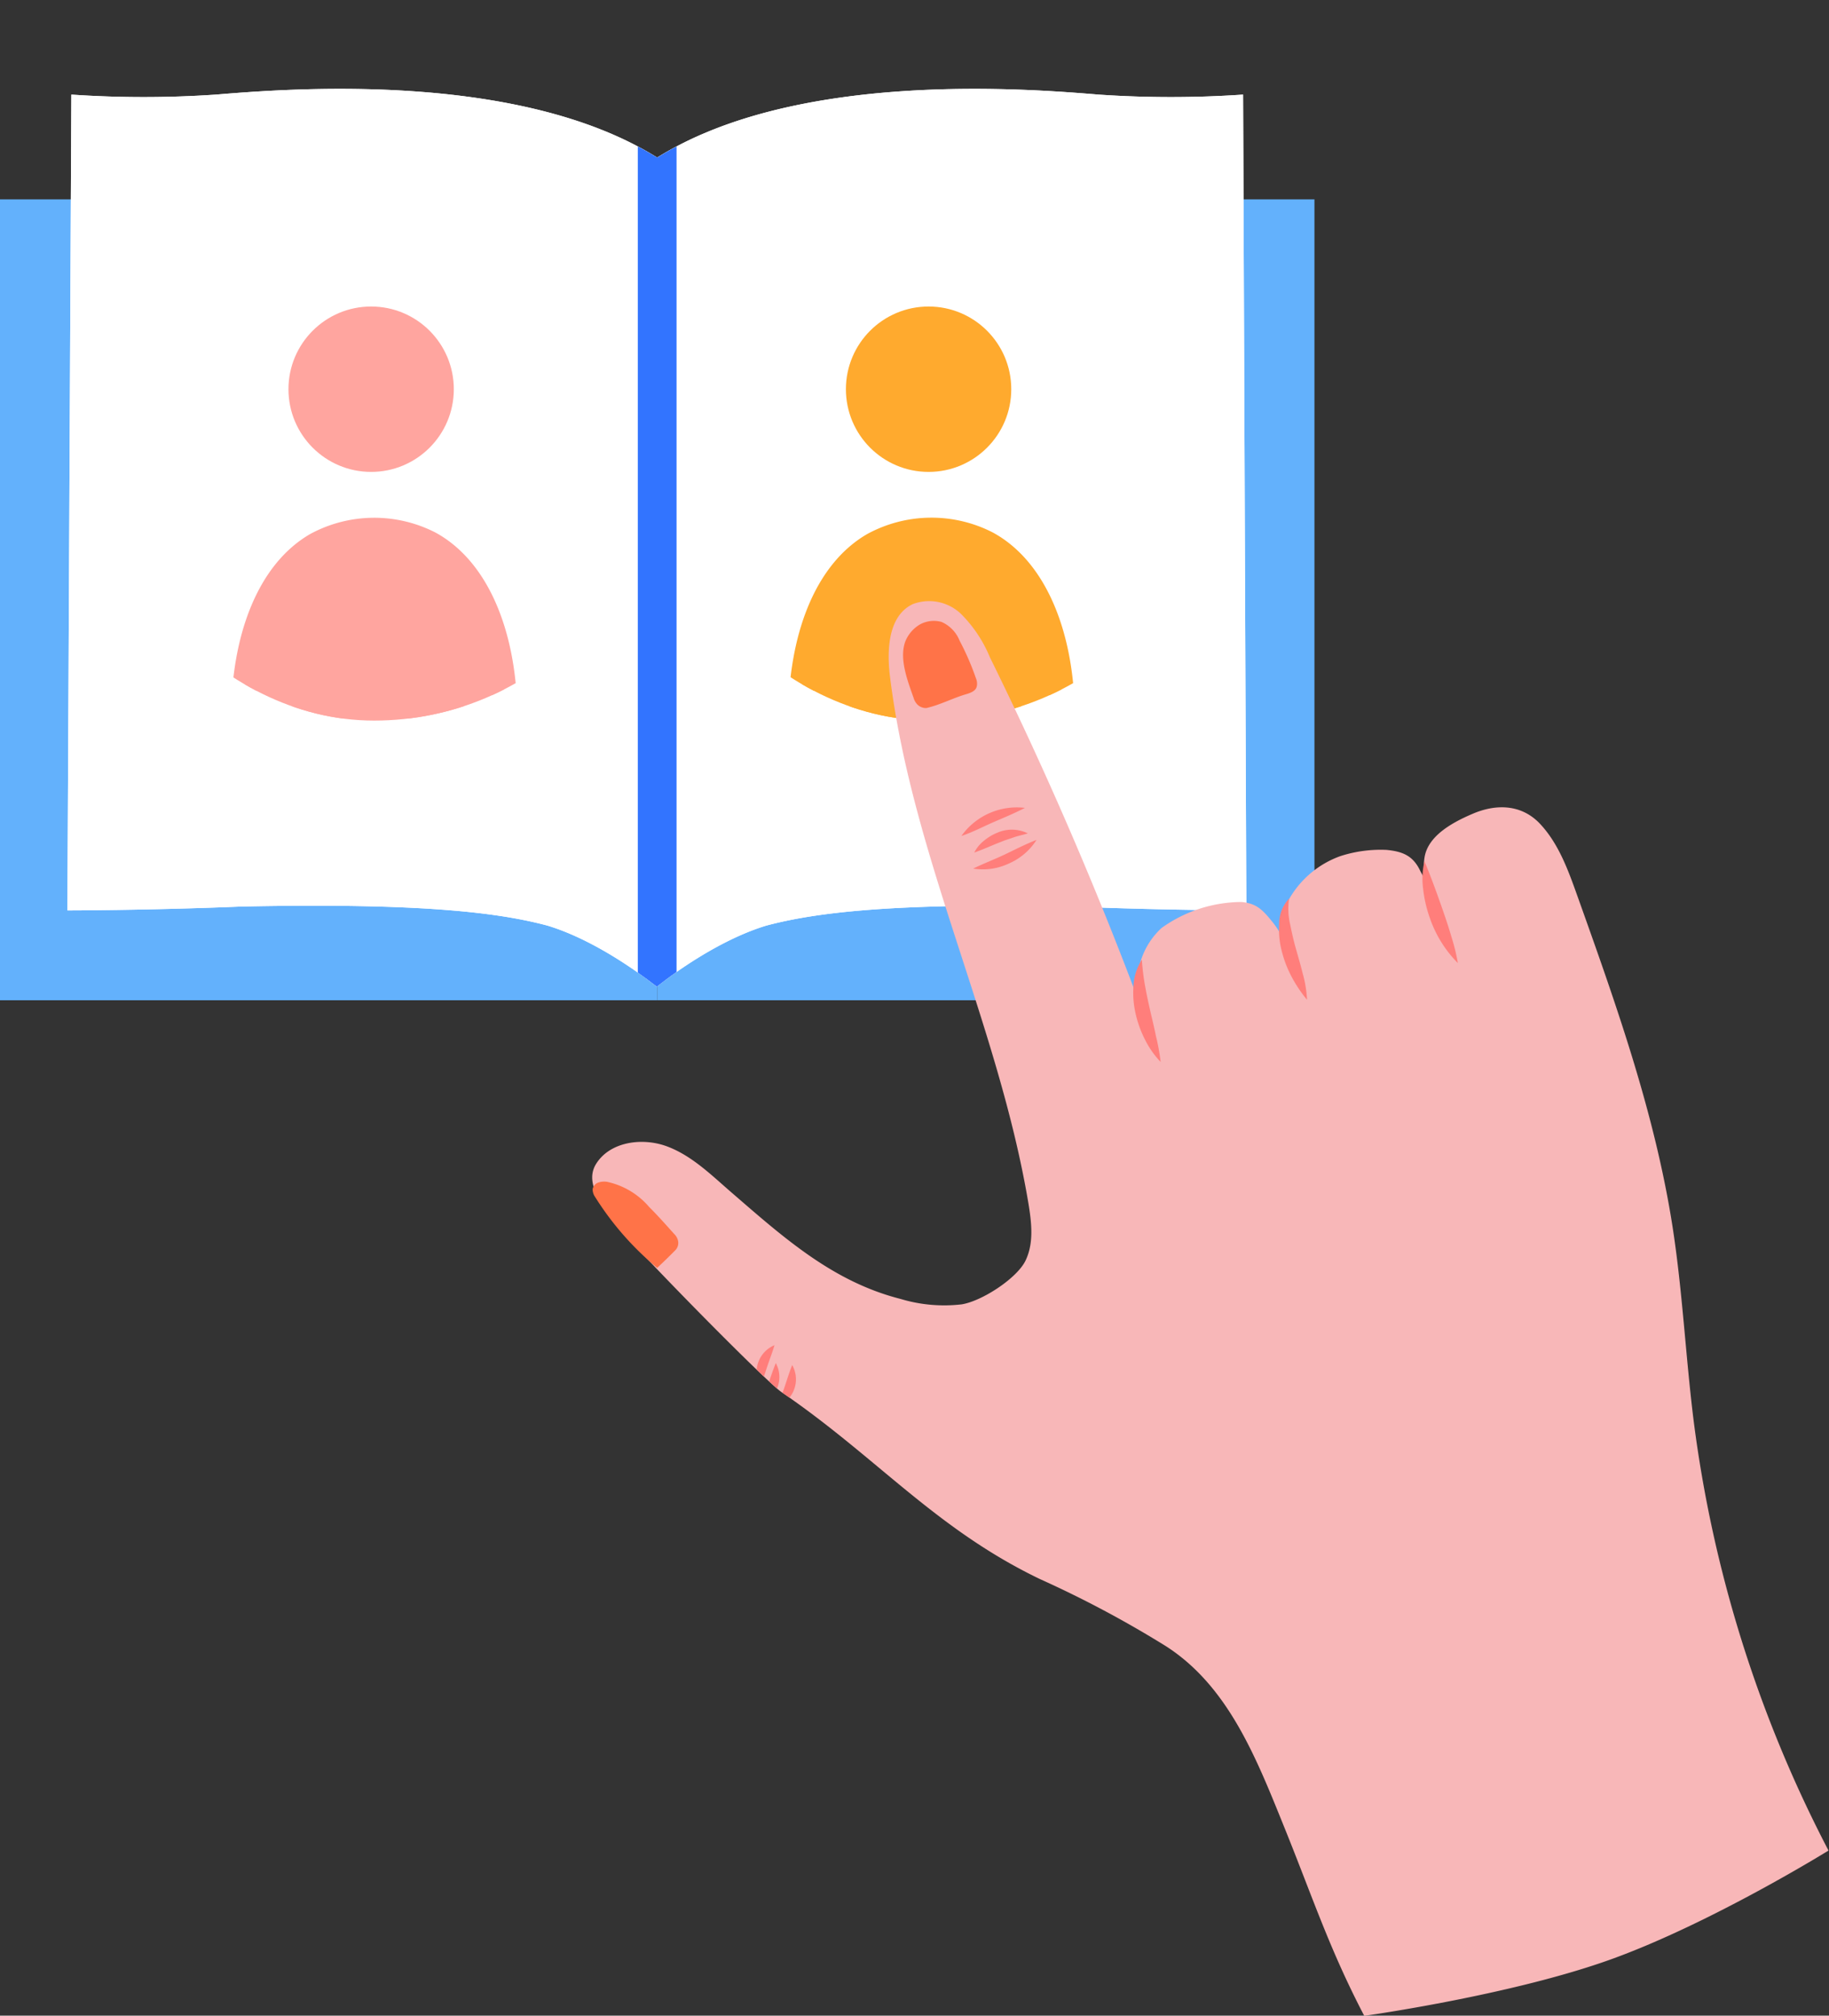 <svg xmlns="http://www.w3.org/2000/svg" xmlns:xlink="http://www.w3.org/1999/xlink" viewBox="0 0 185.05 203.89"><rect x="0" y="0" width="185.05" height="203.89" fill="#333333" stroke="none"/><defs><style>.cls-1{fill:#fff;}.cls-2,.cls-6{fill:none;}.cls-3{fill:#f8b7b8;}.cls-4{fill:#63b1fc;}.cls-5{clip-path:url(#clip-path);}.cls-6{stroke:#3274ff;stroke-width:3.92px;}.cls-10,.cls-6,.cls-8{stroke-miterlimit:10;}.cls-7{clip-path:url(#clip-path-2);}.cls-8{fill:#ffa59f;stroke:#ffa59f;}.cls-10,.cls-8{stroke-width:2.49px;}.cls-9{clip-path:url(#clip-path-3);}.cls-10{fill:#ffaa2e;stroke:#ffaa2e;}.cls-11{clip-path:url(#clip-path-4);}.cls-12{fill:#ff7e7b;}.cls-13{fill:#ff7348;}</style><clipPath id="clip-path"><path class="cls-1" d="M125.77,9.57a107.57,107.57,0,0,1-14.62,0C104.23,9,80.72,7.05,66.49,15.94,52.27,7.05,28.76,9,21.84,9.57a107.57,107.57,0,0,1-14.62,0l-.4,82.52s8.1,0,17.58-.39c18.41-.39,26.16.64,31,1.93,5.65,1.72,11,6.17,11.06,6.18h0s5.41-4.46,11.06-6.18c4.86-1.29,12.61-2.33,31-1.93,9.48.39,17.58.39,17.58.39Z"/></clipPath><clipPath id="clip-path-2"><rect class="cls-2" x="8.84" y="14.89" width="58" height="58" rx="29" ry="29"/></clipPath><clipPath id="clip-path-3"><rect class="cls-2" x="65.24" y="14.89" width="58" height="58" rx="29" ry="29"/></clipPath><clipPath id="clip-path-4"><path id="_Clipping_Path_" data-name="&lt;Clipping Path&gt;" class="cls-3" d="M185,187.19a129.31,129.31,0,0,1-13.64-43.44c-.81-6.48-1.12-13-2.11-19.47-1.78-11.59-5.75-22.72-9.7-33.77-.91-2.55-1.87-5.18-3.72-7.16s-4.42-2.09-6.91-1c-2,.86-4.44,2.2-4.79,4.37s.8,4.11,1.31,6.25a15.59,15.59,0,0,0-1.73-4.84c-.71-1.54-1.75-2-3.43-2.16a13.24,13.24,0,0,0-4.67.63,9.76,9.76,0,0,0-5.11,4.22c-1.07,1.9-.64,4.13,0,6.2a8.69,8.69,0,0,0-1.84-3.86c-.94-1.16-1.59-1.8-3.08-1.92a14,14,0,0,0-8.06,2.63,7.61,7.61,0,0,0-2.37,6.68,18.39,18.39,0,0,0,2,6,384.8,384.8,0,0,0-17-40.07,13.39,13.39,0,0,0-2.91-4.37,4.66,4.66,0,0,0-4.89-1c-2.47,1.17-2.64,4.58-2.31,7.29,2.25,18.24,10.94,35.13,14,53.26.33,2,.58,4.06-.28,5.85s-4.4,4.1-6.46,4.43a15.3,15.3,0,0,1-6.19-.55c-6.8-1.73-11.72-6.11-17-10.68-2.07-1.78-4.05-3.78-6.6-4.74s-5.91-.48-7.27,1.88c-1,1.8.53,3.8,1.69,5.53s15.41,16.26,17.13,17.43c9.69,6.62,15.59,13.84,26.16,18.92a108.83,108.83,0,0,1,12.7,6.76c6.38,4.07,9.21,11.4,12.05,18.42s4.55,12.28,8.06,19c0,0,14.86-2.07,25-5.73S185,187.19,185,187.19Z"/></clipPath></defs><title>stap01</title><g id="Layer_2" data-name="Layer 2"><g id="postkaart"><polygon id="_Path_" data-name="&lt;Path&gt;" class="cls-4" points="132.99 20.17 132.99 101.18 66.49 101.18 66.49 24.84 125.56 20.17 132.99 20.17"/><polygon id="_Path_2" data-name="&lt;Path&gt;" class="cls-4" points="0 20.17 0 101.18 66.49 101.18 66.49 24.84 7.43 20.17 0 20.17"/><g id="_Group_" data-name="&lt;Group&gt;"><path class="cls-1" d="M125.77,9.57a107.57,107.57,0,0,1-14.62,0C104.23,9,80.72,7.05,66.49,15.94,52.27,7.05,28.76,9,21.84,9.57a107.57,107.57,0,0,1-14.62,0l-.4,82.52s8.1,0,17.58-.39c18.41-.39,26.16.64,31,1.93,5.65,1.72,11,6.17,11.06,6.18h0s5.41-4.46,11.06-6.18c4.86-1.29,12.61-2.33,31-1.93,9.48.39,17.58.39,17.58.39Z"/></g><g id="_Group_2" data-name="&lt;Group&gt;"><path class="cls-1" d="M125.77,9.57a107.57,107.57,0,0,1-14.62,0C104.23,9,80.72,7.05,66.49,15.94,52.27,7.05,28.76,9,21.84,9.57a107.57,107.57,0,0,1-14.62,0l-.4,82.52s8.1,0,17.58-.39c18.41-.39,26.16.64,31,1.93,5.65,1.72,11,6.17,11.06,6.18h0s5.41-4.46,11.06-6.18c4.86-1.29,12.61-2.33,31-1.93,9.48.39,17.58.39,17.58.39Z"/><g class="cls-5"><line id="_Path_3" data-name="&lt;Path&gt;" class="cls-6" x1="66.49" x2="66.49" y2="116.15"/></g></g><g class="cls-7"><circle class="cls-8" cx="37.55" cy="39.37" r="7.12"/><path class="cls-8" d="M43.44,54.95A12.35,12.35,0,0,0,32,55.1c-4.86,2.81-7.37,9.61-7.37,17.56H51.1C51.1,64.55,48.44,57.65,43.44,54.95Z"/></g><g class="cls-9"><circle class="cls-10" cx="93.95" cy="39.37" r="7.12"/><path class="cls-10" d="M99.84,54.95a12.35,12.35,0,0,0-11.48.15C83.5,57.91,81,64.7,81,72.66H107.5C107.5,64.55,104.84,57.65,99.84,54.95Z"/></g><path id="_Clipping_Path_2" data-name="&lt;Clipping Path&gt;" class="cls-3" d="M185,187.19a129.31,129.31,0,0,1-13.64-43.44c-.81-6.48-1.12-13-2.11-19.47-1.78-11.59-5.75-22.72-9.7-33.77-.91-2.55-1.87-5.18-3.72-7.16s-4.42-2.09-6.91-1c-2,.86-4.44,2.2-4.79,4.37s.8,4.11,1.31,6.25a15.59,15.59,0,0,0-1.73-4.84c-.71-1.54-1.75-2-3.43-2.16a13.24,13.24,0,0,0-4.67.63,9.76,9.76,0,0,0-5.11,4.22c-1.07,1.9-.64,4.13,0,6.2a8.69,8.69,0,0,0-1.84-3.86c-.94-1.16-1.59-1.8-3.08-1.92a14,14,0,0,0-8.06,2.63,7.61,7.61,0,0,0-2.37,6.68,18.39,18.39,0,0,0,2,6,384.8,384.8,0,0,0-17-40.07,13.39,13.39,0,0,0-2.91-4.37,4.66,4.66,0,0,0-4.89-1c-2.47,1.17-2.64,4.58-2.31,7.29,2.25,18.24,10.94,35.13,14,53.26.33,2,.58,4.06-.28,5.85s-4.4,4.1-6.46,4.43a15.3,15.3,0,0,1-6.19-.55c-6.8-1.73-11.72-6.11-17-10.68-2.07-1.78-4.05-3.78-6.6-4.74s-5.91-.48-7.27,1.88c-1,1.8.53,3.8,1.69,5.53s15.41,16.26,17.13,17.43c9.69,6.62,15.59,13.84,26.16,18.92a108.83,108.83,0,0,1,12.7,6.76c6.38,4.07,9.21,11.4,12.05,18.42s4.55,12.28,8.06,19c0,0,14.86-2.07,25-5.73S185,187.19,185,187.19Z"/><g class="cls-11"><path class="cls-12" d="M76.93,140.22a2.93,2.93,0,0,1,1.43-4.15c-.24.81-.49,1.42-.71,2.08S77.24,139.43,76.93,140.22Z"/><path class="cls-12" d="M78.49,137.88A2.93,2.93,0,0,1,77.05,142c.24-.81.49-1.42.71-2.08S78.18,138.67,78.49,137.88Z"/><path class="cls-12" d="M80.15,138.08a2.93,2.93,0,0,1-1.43,4.15c.24-.81.49-1.42.71-2.08S79.84,138.86,80.15,138.08Z"/></g><path class="cls-13" d="M98.74,68.61a26.77,26.77,0,0,0-1.65-3.8,3.47,3.47,0,0,0-1.83-1.9,2.94,2.94,0,0,0-2.14.23,3.51,3.51,0,0,0-1.51,1.71c-.67,1.74.21,4,.82,5.73a1.62,1.62,0,0,0,.4.7,1.22,1.22,0,0,0,.9.34c1.49-.35,2.63-1,4.09-1.42.42-.13.89-.32,1-.74A1.37,1.37,0,0,0,98.74,68.61Z"/><path class="cls-13" d="M68.2,124.81c-.83-.93-1.66-1.86-2.54-2.74a7.71,7.71,0,0,0-4.22-2.52,1.85,1.85,0,0,0-.91.07.87.87,0,0,0-.57.67,1.33,1.33,0,0,0,.24.77,30.13,30.13,0,0,0,6.29,7.19c.6-.56,1.23-1.17,1.8-1.75a1.05,1.05,0,0,0,.31-1A1.39,1.39,0,0,0,68.2,124.81Z"/><path class="cls-12" d="M115.53,97.08a23.05,23.05,0,0,0,.32,2.63c.15.84.33,1.68.52,2.51s.4,1.67.57,2.53a21.31,21.31,0,0,1,.49,2.67,9.16,9.16,0,0,1-1.59-2.27,11,11,0,0,1-.94-2.6,9.29,9.29,0,0,1-.22-2.79A5.29,5.29,0,0,1,115.53,97.08Z"/><path class="cls-12" d="M130.43,90.89a6.8,6.8,0,0,0,.09,2.56c.17.84.35,1.66.58,2.47s.48,1.65.69,2.51a12,12,0,0,1,.45,2.7,13.53,13.53,0,0,1-1.53-2.27,11.46,11.46,0,0,1-1-2.55,8.56,8.56,0,0,1-.29-2.8A3.69,3.69,0,0,1,130.43,90.89Z"/><path class="cls-12" d="M144.12,87.12c.73,1.75,1.31,3.38,1.9,5.07.29.84.57,1.68.82,2.54a20,20,0,0,1,.66,2.69,12.07,12.07,0,0,1-2.9-4.75,12.77,12.77,0,0,1-.61-2.73A7.73,7.73,0,0,1,144.12,87.12Z"/><path class="cls-12" d="M98.57,86.24a3.62,3.62,0,0,1,1-1.21,5.05,5.05,0,0,1,1.34-.8,3.66,3.66,0,0,1,3.08.07c-.52.16-1,.25-1.42.4s-.87.28-1.3.46C100.39,85.5,99.56,85.89,98.57,86.24Z"/><path class="cls-12" d="M98.46,87.86c1.12-.54,2.18-.94,3.21-1.43s2-1,3.2-1.47a6.25,6.25,0,0,1-2.78,2.38A6.15,6.15,0,0,1,98.46,87.86Z"/><path class="cls-12" d="M103.7,81.72c-1.11.57-2.16,1-3.2,1.45s-2.06,1-3.23,1.39a6.89,6.89,0,0,1,6.43-2.84Z"/></g></g></svg>